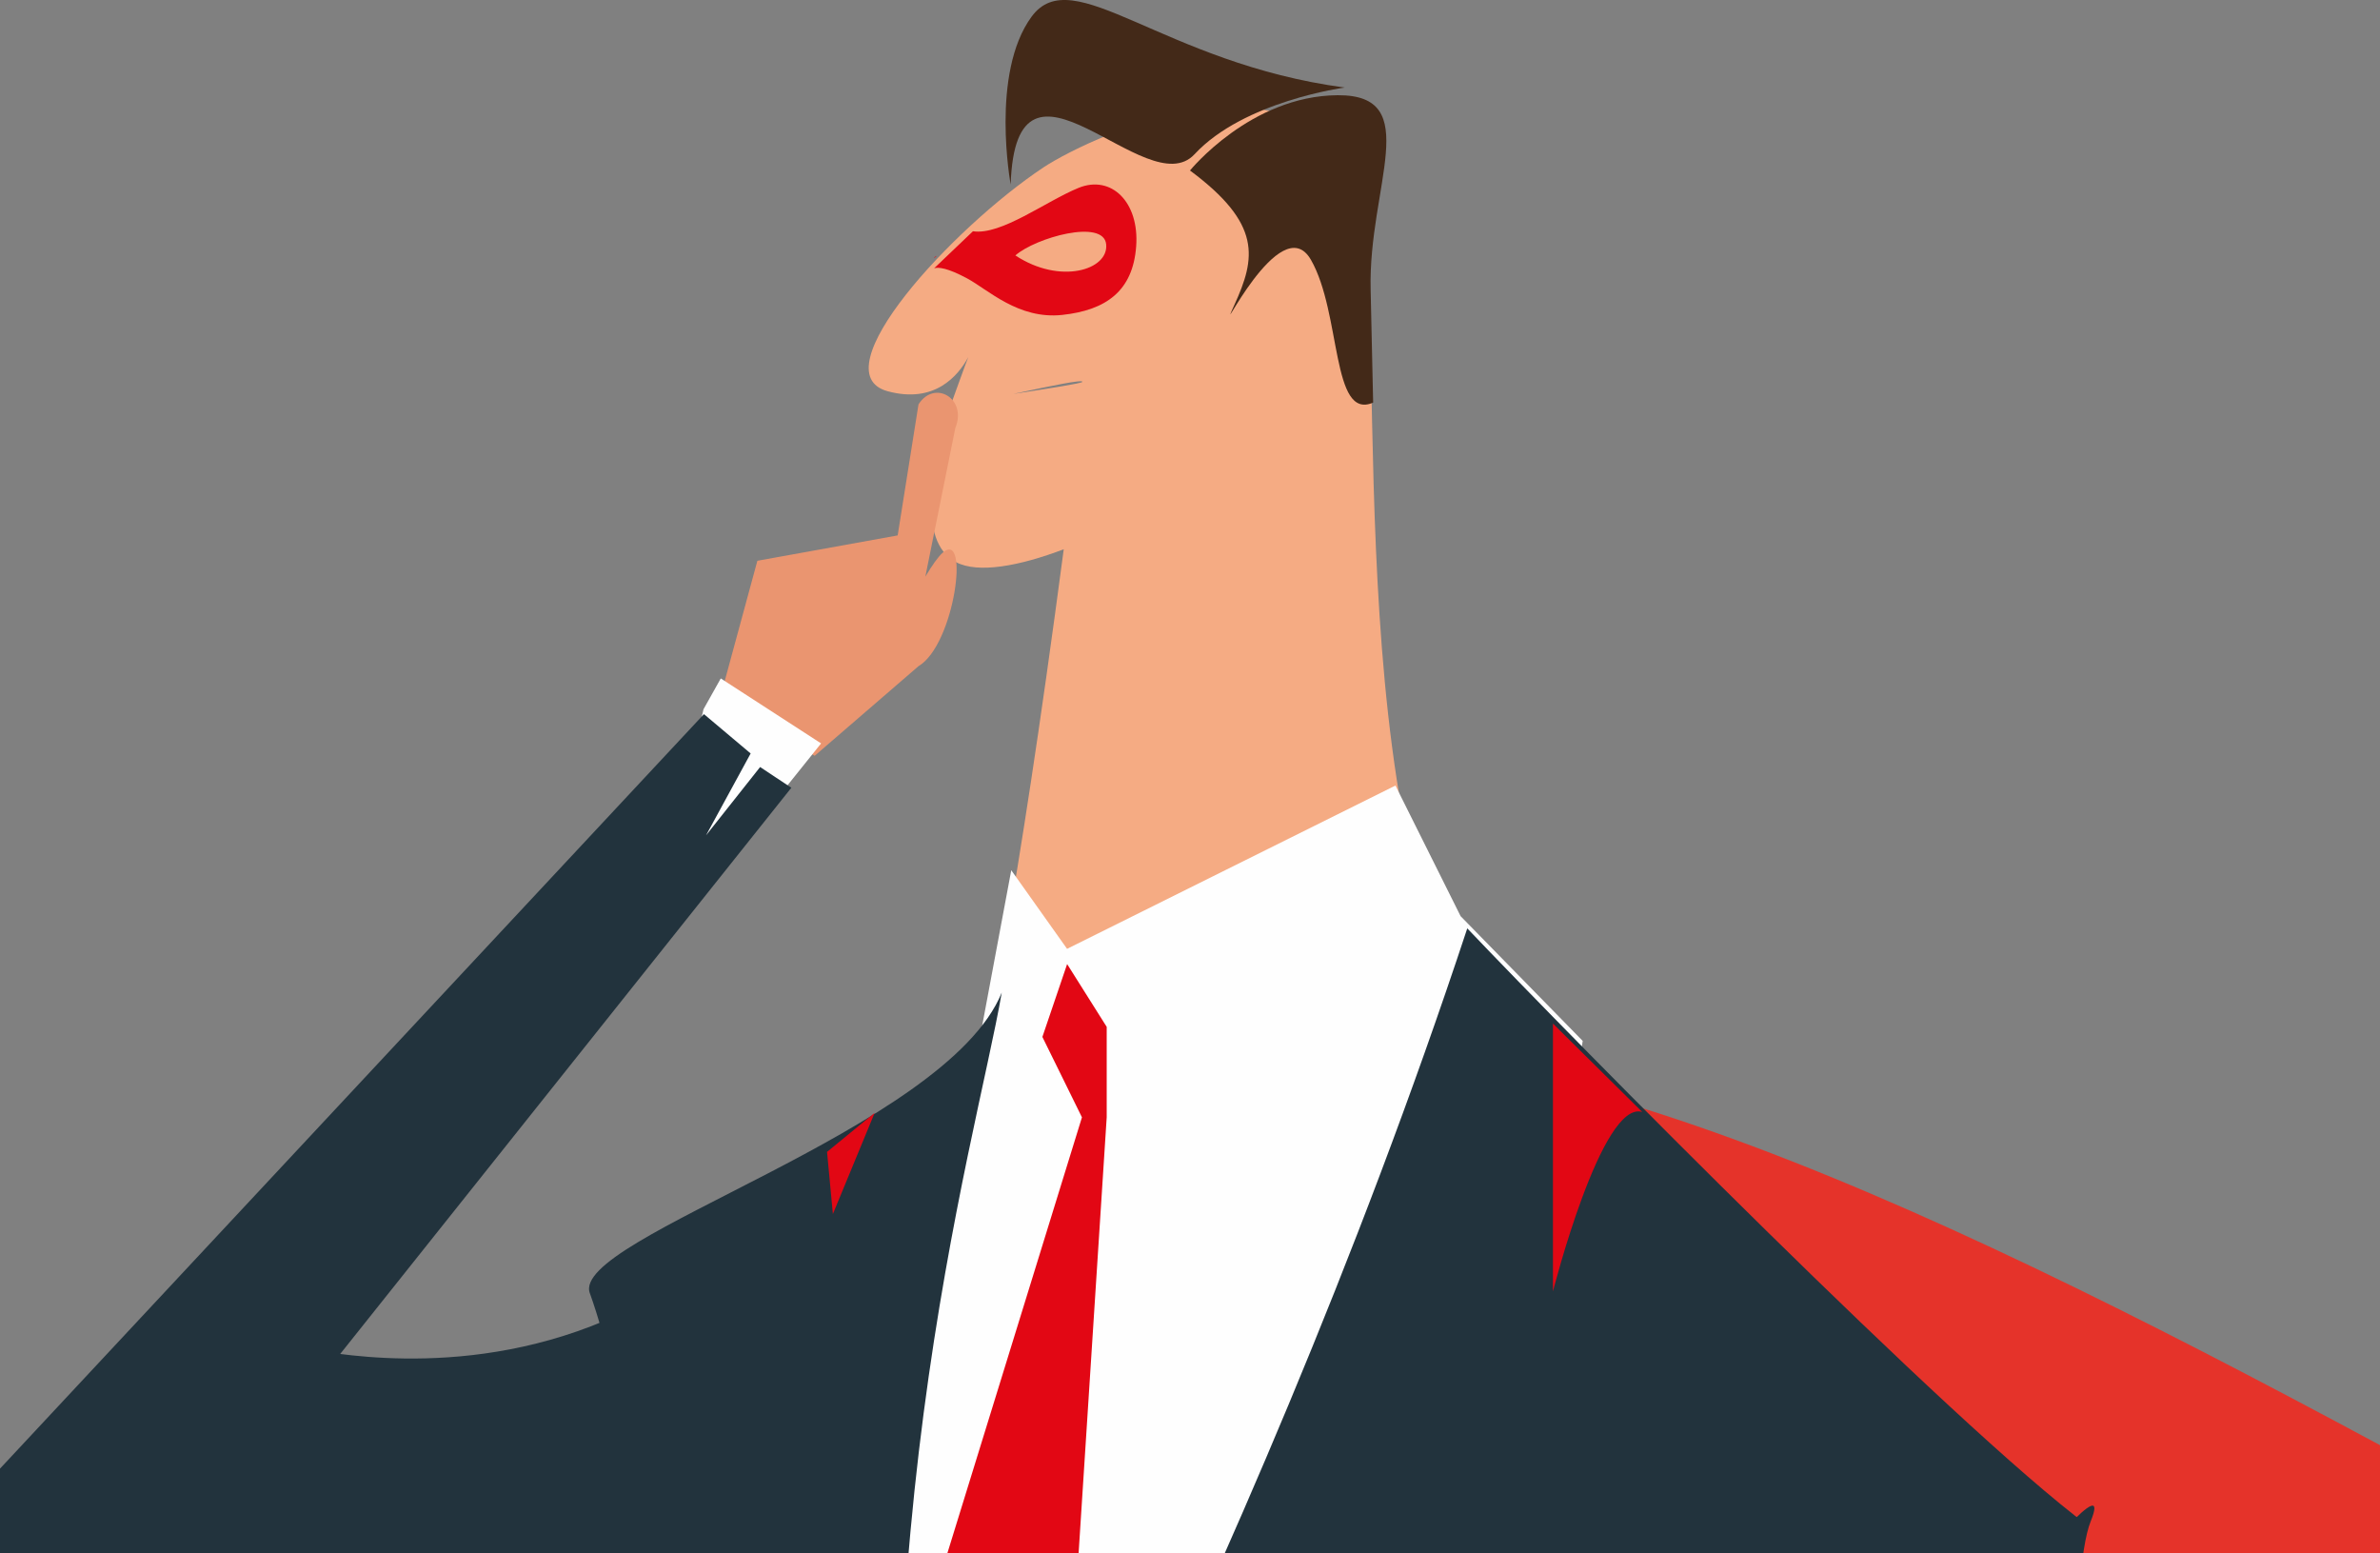 <svg xmlns="http://www.w3.org/2000/svg" xmlns:xlink="http://www.w3.org/1999/xlink" width="400" height="261" viewBox="0 0 400 261"><rect x="0" y="0" width="400" height="261" fill="#808080" stroke="none"/><defs><path id="a" d="M1066 441a2 2 0 1 1-4 0 2 2 0 0 1 4 0"/><path id="b" d="M1109.85 443.28c-2.09-41.79-46.62-20.37-54.48-15.15-15.35 10.2-37.71 34.47-26.19 37.61 7.88 2.14 11.84-2.56 13.56-5.74-.43 1.04-2.4 6.57-2.95 8.06-.31.85 22.44-4.84 22.12-3.89-.17.5-21.95 3.38-22.12 3.89-3.12 9.65-5.87 22.87.9 26.41 3.7 1.93 10.59.67 18.1-2.18l-.01.01c-8.21 62.08-13.08 82.13-13.08 82.13s57.69 53.41 100.3 16.67c-39.29-19.32-34.05-106.03-36.15-147.82"/><path id="c" d="M1155.63 586.09l-14.03 29.8s7.44-31.84 14.03-29.8c131.76 40.94 329.73 202.29 442.89 177.37-204.78 13.89-206.17 41.2-293.93 81.14-87.76 39.93-163.08-2.74-174.14-25.36 25.08-7.09-55.24-184.87-101.45-216.38"/><path id="d" d="M1187 707.54c7.68 29.46 12.8 87.88 8.54 95.47-4.27 7.57 35.83 15.99 35.83 15.99s-6.82-146.5 0-163.34c6.83-16.85-44.37 51.88-44.37 51.88"/><path id="e" d="M995.94 614c-25.11 17.66-52.15 14.48-60.83 13.24C926.43 626.01 859 666 859 666s111.67-.29 130.01 0c18.35.29-.65-42.73-.65-42.73"/><path id="f" d="M1045.04 572.53l4.92-26.3 9.38 13.21 55.19-27.44 10.95 21.95 20.52 20.96-8.64 55.87 1.69 6.76L1028.8 776 1011 635.85l10.17-27.02z"/><path id="g" d="M1061.84 587.75L1026 703.81l7.56 61.19 23.85-43.99 8.59-133.26v-15.2l-6.65-10.55-4.16 12.24z"/><path id="h" d="M1037 443.41l.43-.41c-.4.12-.43.41-.43.41"/><path id="i" d="M1065.91 441.05c.44 4.32-7.75 6.83-15.26 1.87 3.4-2.99 14.83-6.2 15.26-1.87zm-22.39-2.19l-6.52 6.22c.7-.22 2.23-.08 5.54 1.7 3.51 1.88 8.6 6.92 15.97 6.14 7.36-.79 11.88-4 12.44-11.49.57-7.48-4.19-12.1-9.68-9.86-5.49 2.24-12.99 8-17.75 7.29z"/><path id="j" d="M1080 428.65c12.11 8.99 11.05 14.7 7.47 22.56-3.57 7.86 7.73-16.51 12.86-7.54 5.14 8.97 3.41 27.05 10.45 23.98 0 0-.16-7.85-.42-18.97-.43-17.35 9.07-32.78-5.55-32.68-14.63.1-24.81 12.65-24.81 12.65"/><path id="k" d="M1080.76 425.92c-8.04 8.66-30.03-21.94-30.9 5.08 0 0-3.46-18.67 3.51-28.19 6.96-9.51 21.99 7.82 52.63 11.9 0 0-16.93 2.26-25.24 11.21"/><path id="l" d="M1016.92 527l17.45-15.06c6.1-3.62 8.64-23.07 4.07-19.07-3.06 2.67-10.79 18.98-4.07 9.72l6.19-30.67c2.03-4.96-3.5-8.19-6.19-3.97l-3.5 22.02-23.58 4.26-6.29 23.15"/><path id="m" d="M1126.6 556c17.68 18.57 81.67 83.55 104.4 100.43 0 0-122.92 140.94-120.39 165.42 2.52 24.47 16 41.35 20.2 52.32 4.21 10.97 2.53 31.23 2.53 31.23s-36.68 4.98-65.67 9.15c-16.05 2.3-24.05-59.93-29.47-71.6 0 0-2.22 63.29-7.57 75.11-5.37 11.81-24.42-6.76-30.31-5.91-5.9.84 17.59-75.11 16.37-92.83-1.22-17.73-26.69-172.26-37.56-202.02-3.39-9.28 59.82-27.39 69.23-50.51-4.34 25.32-26.15 97.24-13.53 197.67 0 0 54.73-96.36 91.77-208.46"/><path id="n" d="M1141 572v45s8.19-32.23 15-30.15"/><path id="o" d="M1027 587l-7.02 17-.98-10.44"/><path id="p" d="M998.24 519.17l2.9-5.17 16.86 10.92-14.5 18.08-10.5-1.5z"/><path id="q" d="M1013 532.37l-90.1 113.06L863 665l135.31-145 7.85 6.61-7.5 13.76 9.09-11.48z"/></defs><g transform="translate(-880 -400)"><use fill="#432918" xlink:href="#a"/></g><g transform="translate(-880 -400)"><use fill="#f5ab83" xlink:href="#b"/></g><g transform="translate(-880 -400)"><use fill="#e5332a" xlink:href="#c"/></g><g transform="translate(-880 -400)"><use fill="#22333d" xlink:href="#d"/></g><g transform="translate(-880 -400)"><use fill="#22333d" xlink:href="#e"/></g><g transform="translate(-880 -400)"><use fill="#fefefe" xlink:href="#f"/></g><g transform="translate(-880 -400)"><use fill="#e20714" xlink:href="#g"/></g><g transform="translate(-880 -400)"><use fill="#e20714" xlink:href="#h"/></g><g transform="translate(-880 -400)"><use fill="#e20714" xlink:href="#i"/></g><g transform="translate(-880 -400)"><use fill="#432918" xlink:href="#j"/></g><g transform="translate(-880 -400)"><use fill="#432918" xlink:href="#k"/></g><g transform="translate(-880 -400)"><use fill="#ea9570" xlink:href="#l"/></g><g transform="translate(-880 -400)"><use fill="#22333d" xlink:href="#m"/></g><g transform="translate(-880 -400)"><use fill="#e20714" xlink:href="#n"/></g><g transform="translate(-880 -400)"><use fill="#e20714" xlink:href="#o"/></g><g transform="translate(-880 -400)"><use fill="#fefefe" xlink:href="#p"/></g><g transform="translate(-880 -400)"><use fill="#22333d" xlink:href="#q"/></g></svg>